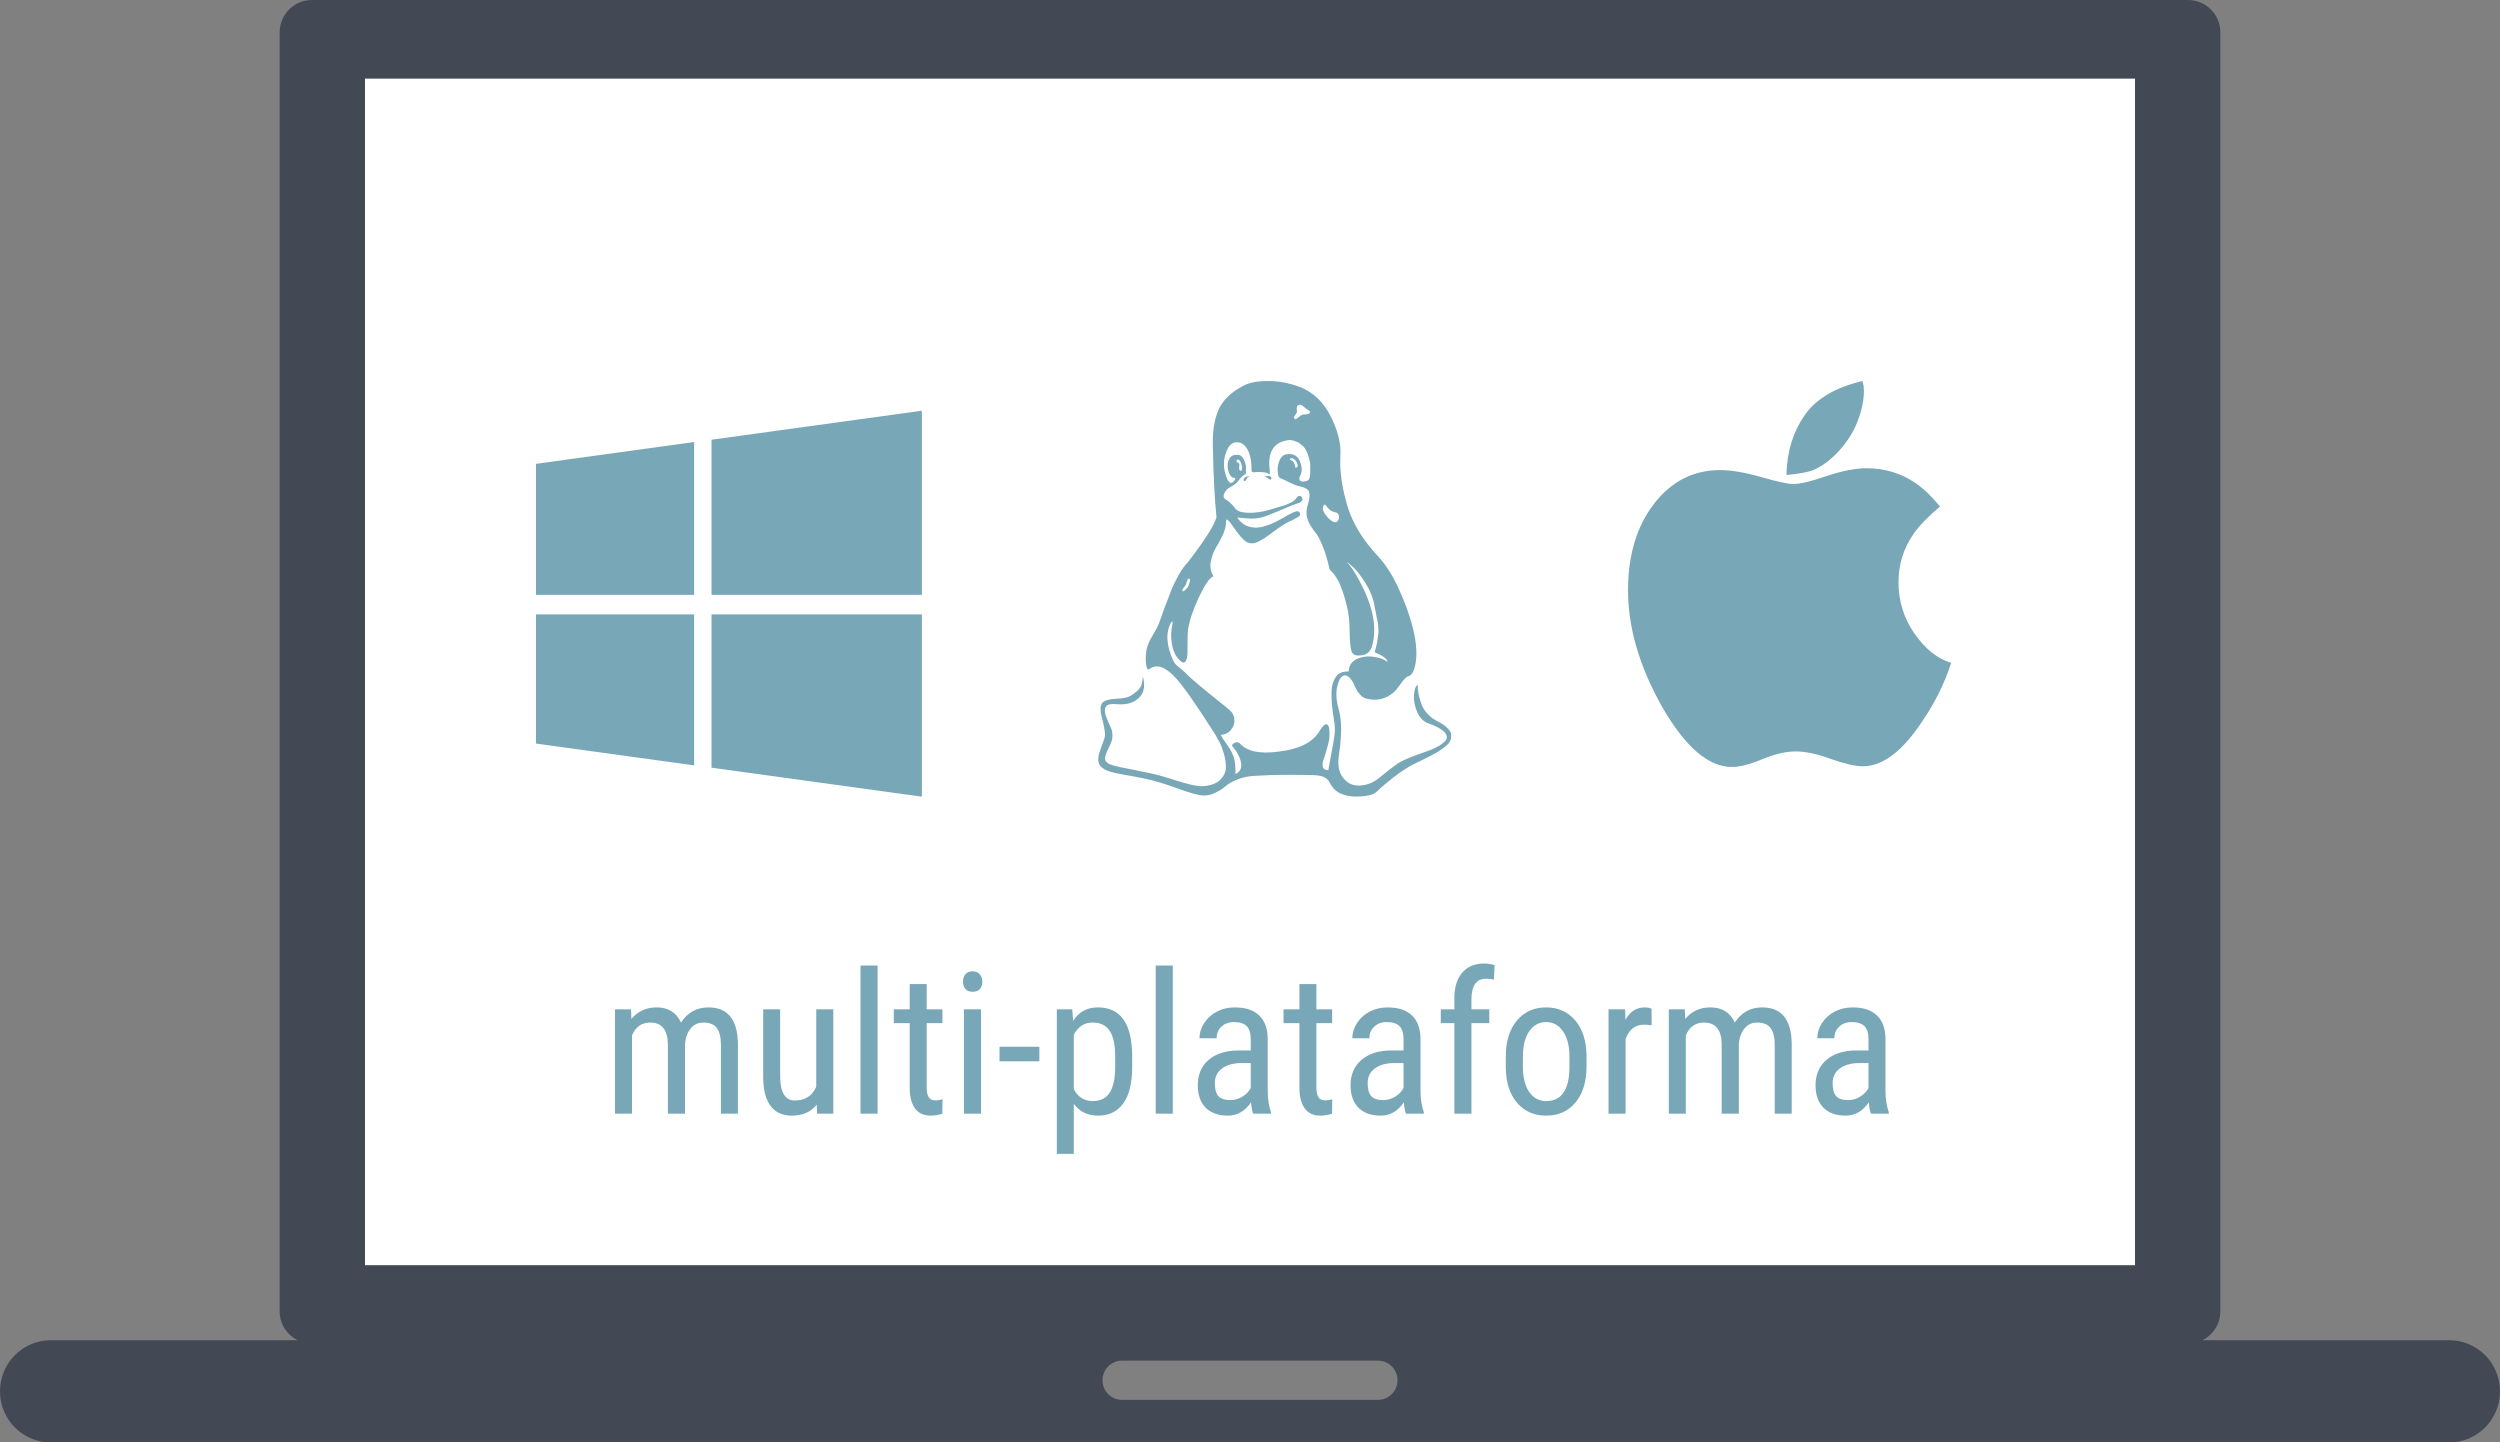 <?xml version="1.0" encoding="UTF-8" standalone="no"?>
<!-- Created with Inkscape (http://www.inkscape.org/) -->

<svg
   xmlns:dc="http://purl.org/dc/elements/1.1/"
   xmlns:cc="http://creativecommons.org/ns#"
   xmlns:rdf="http://www.w3.org/1999/02/22-rdf-syntax-ns#"
   xmlns:svg="http://www.w3.org/2000/svg"
   xmlns="http://www.w3.org/2000/svg"
   xmlns:sodipodi="http://sodipodi.sourceforge.net/DTD/sodipodi-0.dtd"
   xmlns:inkscape="http://www.inkscape.org/namespaces/inkscape"
   width="190.029"
   height="109.646"
   id="svg8417"
   version="1.1"
   inkscape:version="0.91 r13725"
   sodipodi:docname="multiplataforma.svg">
  <rect width="100%" height="100%" fill="#808080" stroke="none"/>
  <defs
     id="defs8419" />
  <sodipodi:namedview
     id="base"
     pagecolor="#ffffff"
     bordercolor="#666666"
     borderopacity="1.0"
     inkscape:pageopacity="0.0"
     inkscape:pageshadow="2"
     inkscape:zoom="5.6568542"
     inkscape:cx="96.721881"
     inkscape:cy="60.75247"
     inkscape:document-units="px"
     inkscape:current-layer="layer1"
     showgrid="false"
     fit-margin-top="0"
     fit-margin-left="0"
     fit-margin-right="0"
     fit-margin-bottom="0"
     inkscape:window-width="1680"
     inkscape:window-height="986"
     inkscape:window-x="0"
     inkscape:window-y="27"
     inkscape:window-maximized="1"
     inkscape:object-paths="true"
     inkscape:snap-intersection-paths="true"
     inkscape:object-nodes="true" />
  <g
     inkscape:label="Capa 1"
     inkscape:groupmode="layer"
     id="layer1"
     transform="translate(-624.859,-561.175)">
    <rect
       style="color:#000000;clip-rule:nonzero;display:inline;overflow:visible;visibility:visible;opacity:1;isolation:auto;mix-blend-mode:normal;color-interpolation:sRGB;color-interpolation-filters:linearRGB;solid-color:#000000;solid-opacity:1;fill:#ffffff;fill-opacity:1;fill-rule:nonzero;stroke:none;stroke-width:2;stroke-linecap:butt;stroke-linejoin:miter;stroke-miterlimit:4;stroke-dasharray:none;stroke-dashoffset:0;stroke-opacity:1;marker:none;color-rendering:auto;image-rendering:auto;shape-rendering:auto;text-rendering:auto;enable-background:accumulate"
       id="rect4217"
       width="134.549"
       height="90.219"
       x="652.599"
       y="567.138" />
    <g
       id="g4193"
       transform="matrix(0.732,0,0,0.732,137.526,236.625)"
       style="fill:#78a7b7" />
    <path
       style="font-style:normal;font-weight:normal;font-size:medium;line-height:125%;font-family:sans-serif;letter-spacing:2.745px;word-spacing:-0.081px;fill:#78a7b7;fill-opacity:1;stroke:none;stroke-width:1px;stroke-linecap:butt;stroke-linejoin:miter;stroke-opacity:1"
       d="M 96.312 28.963 C 95.549 28.963 94.937 29.087 94.479 29.334 C 93.538 29.839 92.915 30.457 92.609 31.186 C 92.304 31.902 92.164 32.79 92.188 33.848 C 92.235 36.175 92.328 37.996 92.469 39.312 C 92.304 39.924 91.576 41.069 90.283 42.75 C 90.048 42.985 89.819 43.302 89.596 43.701 C 89.372 44.101 89.196 44.46 89.066 44.777 C 88.937 45.095 88.76 45.553 88.537 46.152 C 88.326 46.752 88.174 47.175 88.08 47.422 C 87.998 47.633 87.868 47.88 87.691 48.162 C 87.515 48.444 87.373 48.72 87.268 48.99 C 87.162 49.261 87.104 49.567 87.092 49.908 C 87.08 50.167 87.092 50.39 87.127 50.578 C 87.174 50.86 87.263 50.948 87.393 50.842 C 87.921 50.442 88.586 50.677 89.385 51.547 C 89.949 52.158 90.941 53.579 92.363 55.812 C 92.481 56.012 92.597 56.224 92.715 56.447 C 92.832 56.682 92.945 56.989 93.051 57.365 C 93.157 57.753 93.197 58.099 93.174 58.404 C 93.162 58.71 93.028 58.993 92.77 59.252 C 92.523 59.511 92.146 59.674 91.641 59.744 C 91.37 59.779 91.04 59.756 90.652 59.674 C 90.276 59.592 89.795 59.458 89.207 59.27 C 88.619 59.081 88.184 58.951 87.902 58.881 C 87.491 58.787 86.905 58.663 86.141 58.51 C 85.388 58.369 84.893 58.264 84.658 58.193 C 84.259 58.088 84.041 57.934 84.006 57.734 C 83.971 57.57 84.054 57.288 84.254 56.889 C 84.454 56.489 84.553 56.202 84.553 56.025 C 84.565 55.896 84.559 55.766 84.535 55.637 C 84.512 55.507 84.483 55.408 84.447 55.338 C 84.424 55.267 84.377 55.161 84.307 55.02 C 84.236 54.878 84.19 54.774 84.166 54.703 C 83.954 54.209 83.925 53.874 84.078 53.697 C 84.184 53.544 84.436 53.486 84.836 53.521 C 85.435 53.58 85.923 53.493 86.299 53.258 C 86.922 52.87 87.11 52.247 86.863 51.389 C 86.863 51.788 86.791 52.087 86.65 52.287 C 86.509 52.487 86.263 52.693 85.91 52.904 C 85.71 53.022 85.359 53.092 84.854 53.115 C 84.348 53.139 84.012 53.222 83.848 53.363 C 83.73 53.469 83.666 53.626 83.654 53.838 C 83.654 54.049 83.683 54.267 83.742 54.49 C 83.801 54.702 83.859 54.95 83.918 55.232 C 83.977 55.514 84 55.749 83.988 55.938 C 83.977 56.067 83.872 56.383 83.672 56.889 C 83.472 57.406 83.431 57.8 83.549 58.07 C 83.608 58.2 83.707 58.31 83.848 58.404 C 83.989 58.51 84.183 58.599 84.43 58.67 C 84.688 58.74 84.923 58.793 85.135 58.828 C 85.346 58.875 85.64 58.928 86.016 58.986 C 86.392 59.057 86.693 59.115 86.916 59.162 C 87.668 59.315 88.526 59.569 89.49 59.922 C 90.454 60.274 91.106 60.455 91.447 60.467 C 91.776 60.479 92.087 60.409 92.381 60.256 C 92.686 60.115 92.945 59.95 93.156 59.762 C 93.368 59.574 93.68 59.399 94.092 59.234 C 94.515 59.07 94.985 58.98 95.502 58.969 C 95.737 58.957 96.077 58.94 96.523 58.916 C 96.97 58.904 97.306 58.898 97.529 58.898 C 98.54 58.898 99.303 58.904 99.82 58.916 C 100.173 58.928 100.449 58.98 100.648 59.074 C 100.848 59.18 100.978 59.298 101.037 59.428 C 101.096 59.557 101.189 59.703 101.318 59.867 C 101.459 60.043 101.636 60.185 101.848 60.291 C 102.294 60.503 102.819 60.584 103.418 60.537 C 104.017 60.502 104.415 60.391 104.615 60.203 C 104.944 59.886 105.385 59.509 105.938 59.074 C 106.502 58.639 107.008 58.311 107.455 58.088 C 107.549 58.041 107.706 57.963 107.93 57.857 C 108.153 57.752 108.341 57.658 108.494 57.576 C 108.647 57.506 108.829 57.412 109.041 57.295 C 109.264 57.177 109.441 57.065 109.57 56.959 C 109.711 56.865 109.851 56.754 109.992 56.625 C 110.133 56.496 110.223 56.366 110.258 56.236 C 110.305 56.107 110.322 55.977 110.311 55.848 C 110.299 55.707 110.229 55.567 110.1 55.426 C 109.97 55.273 109.788 55.125 109.553 54.984 C 109.517 54.961 109.416 54.908 109.252 54.826 C 109.099 54.732 108.977 54.656 108.883 54.598 C 108.789 54.527 108.665 54.415 108.512 54.262 C 108.359 54.097 108.235 53.926 108.141 53.75 C 108.058 53.574 107.977 53.339 107.895 53.045 C 107.812 52.739 107.766 52.405 107.754 52.041 C 107.589 52.182 107.494 52.464 107.471 52.887 C 107.459 53.298 107.548 53.721 107.736 54.156 C 107.936 54.591 108.229 54.873 108.617 55.002 C 108.993 55.131 109.294 55.273 109.518 55.426 C 109.753 55.567 109.898 55.732 109.957 55.92 C 110.028 56.108 109.923 56.306 109.641 56.518 C 109.359 56.741 108.906 56.958 108.283 57.17 C 107.425 57.464 106.814 57.712 106.449 57.912 C 106.097 58.124 105.574 58.516 104.881 59.092 C 104.411 59.48 103.91 59.685 103.381 59.709 C 102.852 59.744 102.423 59.55 102.094 59.127 C 101.765 58.716 101.66 58.129 101.777 57.365 C 102.001 55.896 101.995 54.75 101.76 53.928 C 101.572 53.281 101.531 52.71 101.637 52.217 C 101.742 51.723 101.908 51.436 102.131 51.354 C 102.354 51.271 102.595 51.448 102.854 51.883 C 102.877 51.942 102.929 52.058 103.012 52.234 C 103.094 52.399 103.158 52.517 103.205 52.588 C 103.264 52.658 103.345 52.752 103.451 52.869 C 103.557 52.975 103.687 53.051 103.84 53.098 C 104.004 53.145 104.193 53.174 104.404 53.186 C 104.804 53.197 105.163 53.116 105.48 52.939 C 105.798 52.763 106.033 52.569 106.186 52.357 C 106.35 52.134 106.507 51.922 106.66 51.723 C 106.825 51.523 106.966 51.412 107.084 51.389 C 107.213 51.365 107.33 51.235 107.436 51 C 107.541 50.765 107.613 50.443 107.648 50.031 C 107.684 49.608 107.655 49.109 107.561 48.533 C 107.384 47.511 107.031 46.386 106.502 45.164 C 105.985 43.942 105.402 42.984 104.756 42.291 C 103.592 41.057 102.812 39.775 102.412 38.447 C 102.001 37.049 101.824 35.792 101.883 34.676 C 101.942 33.877 101.765 33.012 101.354 32.084 C 100.954 31.144 100.42 30.427 99.75 29.934 C 99.327 29.616 98.805 29.375 98.182 29.211 C 97.559 29.035 96.935 28.951 96.312 28.963 z M 141.574 28.963 C 139.506 29.445 138.036 30.315 137.166 31.572 C 136.285 32.842 135.826 34.352 135.791 36.104 C 136.578 36.033 137.19 35.932 137.625 35.803 C 138.26 35.591 138.895 35.17 139.529 34.535 C 140.27 33.795 140.815 32.983 141.168 32.102 C 141.509 31.22 141.68 30.42 141.68 29.703 C 141.68 29.656 141.674 29.598 141.662 29.527 L 141.662 29.352 C 141.65 29.316 141.633 29.252 141.609 29.158 C 141.598 29.064 141.586 28.998 141.574 28.963 z M 98.799 30.762 C 98.905 30.762 99.044 30.849 99.221 31.025 C 99.256 31.049 99.308 31.084 99.379 31.131 C 99.461 31.178 99.516 31.221 99.539 31.256 C 99.574 31.291 99.592 31.32 99.592 31.344 C 99.568 31.402 99.516 31.443 99.434 31.467 C 99.351 31.49 99.262 31.502 99.168 31.502 C 99.074 31.502 99.021 31.508 99.01 31.52 C 98.916 31.555 98.828 31.607 98.746 31.678 C 98.664 31.748 98.598 31.803 98.551 31.838 C 98.504 31.873 98.457 31.873 98.41 31.838 C 98.363 31.767 98.346 31.719 98.357 31.695 C 98.369 31.66 98.404 31.608 98.463 31.537 C 98.522 31.455 98.557 31.391 98.568 31.344 C 98.592 31.273 98.592 31.201 98.568 31.131 C 98.557 31.049 98.562 30.973 98.586 30.902 C 98.621 30.82 98.693 30.773 98.799 30.762 z M 70.072 31.221 L 54.084 33.424 L 54.084 45.219 L 70.072 45.219 L 70.072 31.221 z M 98.094 33.441 C 98.282 33.477 98.439 33.523 98.568 33.582 C 98.698 33.629 98.834 33.718 98.975 33.848 C 99.127 33.965 99.25 34.14 99.344 34.375 C 99.45 34.61 99.533 34.905 99.592 35.258 L 99.592 35.91 C 99.592 36.286 99.514 36.498 99.361 36.545 C 99.115 36.627 98.94 36.627 98.834 36.545 C 98.728 36.451 98.74 36.292 98.869 36.068 C 98.987 35.775 98.963 35.433 98.799 35.045 C 98.634 34.657 98.333 34.482 97.898 34.518 C 97.605 34.529 97.393 34.687 97.264 34.992 C 97.134 35.298 97.088 35.599 97.123 35.893 C 97.158 36.186 97.222 36.338 97.316 36.35 C 97.387 36.361 97.593 36.457 97.934 36.633 C 98.286 36.809 98.552 36.914 98.729 36.949 C 99.187 37.043 99.445 37.191 99.504 37.391 C 99.574 37.59 99.551 37.884 99.434 38.271 C 99.316 38.648 99.279 38.96 99.326 39.207 C 99.373 39.466 99.463 39.701 99.592 39.912 C 99.721 40.124 99.855 40.316 99.996 40.492 C 100.149 40.668 100.326 40.999 100.525 41.48 C 100.725 41.962 100.908 42.568 101.072 43.297 L 101.195 43.42 C 101.278 43.49 101.355 43.578 101.426 43.684 C 101.508 43.789 101.601 43.937 101.707 44.125 C 101.813 44.301 101.925 44.565 102.043 44.918 C 102.172 45.271 102.289 45.676 102.395 46.135 C 102.524 46.675 102.588 47.305 102.588 48.021 C 102.6 48.738 102.648 49.232 102.73 49.502 C 102.825 49.761 103.054 49.865 103.418 49.818 C 103.876 49.795 104.17 49.548 104.299 49.078 C 104.687 47.715 104.368 46.082 103.346 44.178 C 102.958 43.437 102.624 42.95 102.342 42.715 C 102.753 42.95 103.176 43.391 103.611 44.037 C 104.046 44.684 104.322 45.289 104.439 45.854 C 104.451 45.912 104.48 46.07 104.527 46.328 C 104.586 46.575 104.615 46.723 104.615 46.77 C 104.627 46.805 104.65 46.921 104.686 47.121 C 104.733 47.321 104.758 47.451 104.758 47.51 C 104.758 47.569 104.764 47.687 104.775 47.863 C 104.787 48.028 104.781 48.156 104.758 48.25 C 104.746 48.344 104.727 48.474 104.703 48.639 C 104.691 48.791 104.662 48.943 104.615 49.096 C 104.58 49.237 104.539 49.396 104.492 49.572 C 105.139 49.854 105.463 50.101 105.463 50.312 C 105.216 50.113 104.863 49.985 104.404 49.926 C 103.946 49.855 103.517 49.914 103.117 50.102 C 102.729 50.29 102.529 50.6 102.518 51.035 C 102.094 51.035 101.795 51.142 101.619 51.354 C 101.361 51.659 101.225 52.077 101.213 52.605 C 101.201 53.123 101.242 53.692 101.336 54.314 C 101.442 54.926 101.484 55.355 101.461 55.602 C 101.437 55.978 101.354 56.506 101.213 57.188 C 101.084 57.869 101.002 58.322 100.967 58.545 C 100.72 58.533 100.578 58.44 100.543 58.264 C 100.508 58.099 100.543 57.882 100.648 57.611 C 100.907 56.824 101.043 56.284 101.055 55.99 C 101.078 55.45 101.02 55.143 100.879 55.072 C 100.75 54.978 100.55 55.155 100.279 55.602 C 99.762 56.448 98.721 56.958 97.158 57.135 C 95.748 57.323 94.773 57.111 94.232 56.5 C 94.115 56.418 93.996 56.4 93.879 56.447 C 93.761 56.506 93.686 56.566 93.65 56.625 C 93.639 56.649 93.65 56.683 93.686 56.73 L 93.844 56.941 C 93.926 57.035 93.992 57.129 94.039 57.223 C 94.497 58.022 94.455 58.564 93.914 58.846 C 93.914 58.305 93.873 57.888 93.791 57.594 C 93.709 57.312 93.544 56.995 93.297 56.643 C 93.05 56.302 92.881 56.042 92.787 55.865 C 93.14 55.83 93.404 55.696 93.58 55.461 C 93.768 55.226 93.85 54.973 93.826 54.703 C 93.814 54.433 93.715 54.209 93.527 54.033 C 93.422 53.927 92.874 53.481 91.887 52.693 C 90.899 51.894 90.29 51.358 90.055 51.088 C 90.008 51.041 89.866 50.924 89.631 50.736 C 89.396 50.548 89.248 50.383 89.189 50.242 C 88.649 49.055 88.591 48.08 89.014 47.316 L 89.084 47.229 C 89.143 47.217 89.149 47.322 89.102 47.545 C 89.031 47.874 89.008 48.202 89.031 48.531 C 89.078 49.272 89.29 49.825 89.666 50.189 C 89.913 50.436 90.084 50.419 90.178 50.137 C 90.248 50.043 90.277 49.695 90.266 49.096 C 90.266 48.496 90.277 48.092 90.301 47.881 C 90.395 47.211 90.671 46.382 91.129 45.395 C 91.599 44.407 91.97 43.877 92.24 43.807 C 92.029 43.466 91.959 43.097 92.029 42.697 C 92.112 42.298 92.234 41.956 92.398 41.674 C 92.575 41.392 92.751 41.069 92.928 40.705 C 93.104 40.329 93.191 39.993 93.191 39.699 C 93.191 39.617 93.197 39.559 93.209 39.523 C 93.244 39.418 93.392 39.548 93.65 39.912 C 94.144 40.641 94.515 41.07 94.762 41.199 C 95.02 41.34 95.308 41.334 95.625 41.182 C 95.942 41.029 96.331 40.774 96.789 40.422 C 97.259 40.069 97.657 39.811 97.986 39.646 C 98.022 39.635 98.076 39.611 98.146 39.576 C 98.229 39.529 98.287 39.5 98.322 39.488 C 98.369 39.465 98.422 39.436 98.48 39.4 C 98.551 39.365 98.603 39.336 98.639 39.312 C 98.674 39.289 98.711 39.266 98.746 39.242 C 98.781 39.207 98.805 39.176 98.816 39.152 C 98.828 39.117 98.834 39.088 98.834 39.064 C 98.81 38.959 98.756 38.895 98.674 38.871 C 98.603 38.848 98.504 38.865 98.375 38.924 C 98.246 38.971 98.098 39.041 97.934 39.135 C 97.781 39.217 97.606 39.318 97.406 39.436 C 97.218 39.541 97.024 39.64 96.824 39.734 C 96.624 39.828 96.413 39.912 96.189 39.982 C 95.966 40.053 95.754 40.094 95.555 40.105 C 95.061 40.117 94.667 39.987 94.373 39.717 C 94.185 39.54 94.086 39.43 94.074 39.383 C 94.062 39.336 94.115 39.324 94.232 39.348 C 94.867 39.43 95.331 39.442 95.625 39.383 C 95.931 39.336 96.342 39.2 96.859 38.977 C 96.965 38.93 97.229 38.819 97.652 38.643 C 98.087 38.455 98.421 38.324 98.656 38.254 C 98.797 38.219 98.892 38.166 98.939 38.096 C 98.998 38.013 99.016 37.944 98.992 37.885 C 98.98 37.814 98.945 37.76 98.887 37.725 C 98.757 37.654 98.639 37.703 98.533 37.867 C 98.474 37.973 98.352 38.078 98.164 38.184 C 97.976 38.278 97.799 38.353 97.635 38.412 C 97.482 38.459 97.282 38.519 97.035 38.59 C 96.788 38.66 96.652 38.701 96.629 38.713 C 95.982 38.913 95.384 39 94.832 38.977 C 94.573 38.965 94.362 38.93 94.197 38.871 C 94.044 38.801 93.938 38.725 93.879 38.643 C 93.82 38.549 93.727 38.436 93.598 38.307 C 93.468 38.166 93.321 38.049 93.156 37.955 C 93.039 37.896 92.992 37.79 93.016 37.637 C 93.051 37.484 93.144 37.327 93.297 37.162 C 93.309 37.15 93.427 37.079 93.65 36.949 C 93.885 36.808 94.051 36.668 94.145 36.527 C 94.25 36.363 94.433 36.192 94.691 36.016 C 94.703 35.969 94.709 35.839 94.709 35.627 C 94.721 35.415 94.666 35.186 94.549 34.939 C 94.431 34.693 94.274 34.57 94.074 34.57 C 93.792 34.559 93.592 34.64 93.475 34.816 C 93.357 34.993 93.303 35.21 93.314 35.469 C 93.326 35.692 93.381 35.892 93.475 36.068 C 93.58 36.233 93.674 36.314 93.756 36.314 C 93.885 36.303 93.926 36.349 93.879 36.455 C 93.808 36.584 93.715 36.668 93.598 36.703 C 93.515 36.727 93.42 36.651 93.314 36.475 C 93.22 36.287 93.145 36.063 93.086 35.805 C 93.039 35.546 93.021 35.329 93.033 35.152 C 93.057 34.788 93.15 34.44 93.314 34.111 C 93.491 33.771 93.739 33.605 94.057 33.617 C 94.386 33.629 94.65 33.829 94.85 34.217 C 95.049 34.605 95.143 35.135 95.131 35.805 C 95.166 35.887 95.255 35.916 95.396 35.893 C 95.549 35.869 95.742 35.869 95.977 35.893 C 96.223 35.904 96.4 35.963 96.506 36.068 C 96.518 36.068 96.523 35.979 96.523 35.803 C 96.312 34.322 96.836 33.535 98.094 33.441 z M 52.762 33.6 L 40.738 35.258 L 40.738 45.219 L 52.762 45.219 L 52.762 33.6 z M 98.199 34.834 C 98.234 34.822 98.287 34.84 98.357 34.887 C 98.428 34.934 98.492 35.009 98.551 35.115 C 98.61 35.209 98.639 35.322 98.639 35.451 L 98.604 35.504 C 98.509 35.563 98.463 35.574 98.463 35.539 C 98.416 35.222 98.311 35.039 98.146 34.992 C 98.123 34.98 98.1 34.969 98.076 34.957 C 97.994 34.886 98.035 34.846 98.199 34.834 z M 94.145 34.939 C 94.215 34.963 94.279 35.052 94.338 35.205 C 94.408 35.358 94.426 35.533 94.391 35.732 C 94.391 35.768 94.373 35.785 94.338 35.785 C 94.209 35.785 94.162 35.669 94.197 35.434 C 94.233 35.257 94.192 35.17 94.074 35.17 C 94.039 35.158 94.008 35.121 93.984 35.062 C 93.984 34.957 94.039 34.916 94.145 34.939 z M 141.873 35.592 C 141.039 35.592 140.023 35.792 138.824 36.191 C 137.672 36.591 136.832 36.791 136.303 36.791 C 135.903 36.791 135.091 36.614 133.869 36.262 C 132.635 35.909 131.596 35.732 130.75 35.732 C 128.728 35.732 127.059 36.579 125.742 38.271 C 124.414 39.987 123.75 42.186 123.75 44.865 C 123.75 47.709 124.614 50.665 126.342 53.732 C 128.093 56.776 129.862 58.299 131.648 58.299 C 132.248 58.299 133.023 58.099 133.975 57.699 C 134.927 57.311 135.762 57.117 136.479 57.117 C 137.242 57.117 138.13 57.306 139.141 57.682 C 140.21 58.058 141.033 58.246 141.609 58.246 C 143.114 58.246 144.624 57.095 146.141 54.791 C 147.128 53.322 147.85 51.852 148.309 50.383 C 147.263 50.065 146.334 49.326 145.523 48.162 C 144.712 46.999 144.307 45.688 144.307 44.23 C 144.307 42.902 144.689 41.687 145.453 40.582 C 145.864 39.983 146.534 39.289 147.463 38.502 C 146.852 37.75 146.24 37.161 145.629 36.738 C 144.524 35.974 143.272 35.592 141.873 35.592 z M 96.418 36.174 C 96.324 36.168 96.207 36.197 96.066 36.262 C 96.184 36.226 96.283 36.256 96.365 36.35 C 96.459 36.432 96.529 36.467 96.576 36.455 C 96.647 36.42 96.664 36.367 96.629 36.297 C 96.582 36.22 96.512 36.18 96.418 36.174 z M 94.867 36.209 C 94.644 36.244 94.531 36.334 94.531 36.475 C 94.531 36.545 94.56 36.574 94.619 36.562 C 94.666 36.562 94.715 36.508 94.762 36.402 C 94.82 36.285 94.914 36.221 95.043 36.209 L 94.867 36.209 z M 100.719 38.359 C 100.73 38.359 100.756 38.383 100.791 38.43 C 100.826 38.465 100.855 38.502 100.879 38.537 C 100.914 38.572 100.955 38.619 101.002 38.678 C 101.061 38.736 101.119 38.783 101.178 38.818 C 101.248 38.865 101.332 38.9 101.426 38.924 C 101.532 38.936 101.607 38.965 101.654 39.012 C 101.713 39.047 101.754 39.113 101.777 39.207 C 101.801 39.336 101.778 39.453 101.707 39.559 C 101.648 39.664 101.567 39.711 101.461 39.699 C 101.249 39.652 101.02 39.472 100.773 39.154 C 100.527 38.825 100.484 38.565 100.648 38.377 C 100.684 38.353 100.707 38.348 100.719 38.359 z M 90.389 43.984 C 90.412 43.996 90.43 44.008 90.441 44.02 C 90.453 44.031 90.459 44.049 90.459 44.072 L 90.459 44.125 C 90.459 44.137 90.453 44.16 90.441 44.195 C 90.441 44.219 90.436 44.242 90.424 44.266 C 90.412 44.289 90.4 44.324 90.389 44.371 C 90.377 44.418 90.365 44.459 90.354 44.494 C 90.307 44.612 90.231 44.718 90.125 44.812 C 90.031 44.907 89.959 44.947 89.912 44.936 C 89.842 44.912 89.847 44.842 89.93 44.725 C 90.012 44.631 90.072 44.553 90.107 44.494 C 90.143 44.435 90.172 44.36 90.195 44.266 C 90.231 44.16 90.26 44.084 90.283 44.037 C 90.307 43.99 90.342 43.973 90.389 43.984 z M 40.738 46.699 L 40.738 56.518 L 52.762 58.176 L 52.762 46.699 L 40.738 46.699 z M 54.084 46.699 L 54.084 58.352 L 70.072 60.555 L 70.072 46.699 L 54.084 46.699 z M 112.83 73.238 C 112.111 73.238 111.554 73.465 111.158 73.92 C 110.767 74.37 110.563 74.998 110.549 75.805 L 110.549 76.721 L 109.516 76.721 L 109.516 77.77 L 110.549 77.77 L 110.549 84.654 L 111.848 84.654 L 111.848 77.77 L 113.203 77.77 L 113.203 76.721 L 111.848 76.721 L 111.848 75.973 C 111.848 74.922 112.215 74.396 112.953 74.396 C 113.163 74.396 113.363 74.419 113.549 74.463 L 113.613 73.363 C 113.349 73.28 113.089 73.238 112.83 73.238 z M 65.41 73.393 L 65.41 84.654 L 66.707 84.654 L 66.707 73.393 L 65.41 73.393 z M 87.848 73.393 L 87.848 84.654 L 89.145 84.654 L 89.145 73.393 L 87.848 73.393 z M 73.93 73.832 C 73.685 73.832 73.503 73.907 73.381 74.059 C 73.259 74.21 73.197 74.397 73.197 74.617 C 73.197 74.837 73.259 75.019 73.381 75.166 C 73.503 75.313 73.685 75.387 73.93 75.387 C 74.179 75.387 74.366 75.313 74.488 75.166 C 74.61 75.019 74.67 74.837 74.67 74.617 C 74.67 74.402 74.608 74.218 74.48 74.066 C 74.358 73.91 74.174 73.832 73.93 73.832 z M 69.148 74.801 L 69.148 76.721 L 67.939 76.721 L 67.939 77.77 L 69.148 77.77 L 69.148 82.697 C 69.148 83.367 69.284 83.885 69.553 84.252 C 69.822 84.619 70.213 84.801 70.727 84.801 C 71.035 84.801 71.334 84.752 71.627 84.654 L 71.643 83.555 C 71.467 83.613 71.292 83.643 71.121 83.643 C 70.872 83.643 70.696 83.562 70.594 83.4 C 70.491 83.239 70.439 83.002 70.439 82.689 L 70.439 77.77 L 71.635 77.77 L 71.635 76.721 L 70.439 76.721 L 70.439 74.801 L 69.148 74.801 z M 98.773 74.801 L 98.773 76.721 L 97.562 76.721 L 97.562 77.77 L 98.773 77.77 L 98.773 82.697 C 98.773 83.367 98.907 83.885 99.176 84.252 C 99.445 84.619 99.836 84.801 100.35 84.801 C 100.658 84.801 100.959 84.752 101.252 84.654 L 101.266 83.555 C 101.09 83.613 100.917 83.643 100.746 83.643 C 100.497 83.643 100.319 83.562 100.217 83.4 C 100.114 83.239 100.062 83.002 100.062 82.689 L 100.062 77.77 L 101.258 77.77 L 101.258 76.721 L 100.062 76.721 L 100.062 74.801 L 98.773 74.801 z M 49.908 76.574 C 49.116 76.574 48.478 76.868 47.994 77.455 L 47.965 76.721 L 46.748 76.721 L 46.748 84.654 L 48.039 84.654 L 48.039 78.709 C 48.308 78.054 48.769 77.727 49.424 77.727 C 50.304 77.727 50.751 78.275 50.766 79.375 L 50.766 84.654 L 52.072 84.654 L 52.072 79.338 C 52.111 78.869 52.252 78.483 52.496 78.18 C 52.741 77.877 53.06 77.727 53.451 77.727 C 53.94 77.727 54.287 77.867 54.492 78.15 C 54.698 78.429 54.799 78.857 54.799 79.434 L 54.799 84.654 L 56.09 84.654 L 56.09 79.309 C 56.056 77.485 55.307 76.574 53.846 76.574 C 52.956 76.574 52.262 76.959 51.764 77.727 C 51.412 76.959 50.793 76.574 49.908 76.574 z M 83.441 76.574 C 82.63 76.574 82.005 76.917 81.57 77.602 L 81.504 76.721 L 80.332 76.721 L 80.332 87.705 L 81.621 87.705 L 81.621 83.9 C 82.051 84.502 82.666 84.801 83.463 84.801 C 84.289 84.801 84.927 84.493 85.377 83.877 C 85.832 83.261 86.059 82.325 86.059 81.068 L 86.059 80.203 C 86.044 78.996 85.821 78.091 85.391 77.484 C 84.96 76.878 84.312 76.574 83.441 76.574 z M 93.859 76.574 C 93.361 76.574 92.91 76.68 92.504 76.891 C 92.098 77.101 91.775 77.39 91.535 77.762 C 91.296 78.128 91.176 78.514 91.176 78.92 L 92.475 78.92 C 92.475 78.563 92.595 78.271 92.84 78.041 C 93.084 77.806 93.404 77.689 93.795 77.689 C 94.225 77.689 94.544 77.79 94.754 77.99 C 94.964 78.191 95.07 78.528 95.07 79.002 L 95.07 79.846 L 94.117 79.846 C 93.164 79.855 92.413 80.096 91.865 80.57 C 91.318 81.044 91.045 81.686 91.045 82.492 C 91.045 83.225 91.246 83.795 91.646 84.201 C 92.052 84.602 92.613 84.801 93.332 84.801 C 94.046 84.801 94.632 84.464 95.092 83.789 C 95.126 84.195 95.182 84.483 95.26 84.654 L 96.609 84.654 L 96.609 84.537 C 96.448 84.087 96.366 83.558 96.361 82.947 L 96.361 78.943 C 96.352 78.171 96.132 77.584 95.707 77.184 C 95.287 76.778 94.671 76.574 93.859 76.574 z M 105.475 76.574 C 104.976 76.574 104.525 76.68 104.119 76.891 C 103.713 77.101 103.39 77.39 103.15 77.762 C 102.911 78.128 102.791 78.514 102.791 78.92 L 104.09 78.92 C 104.09 78.563 104.211 78.271 104.455 78.041 C 104.7 77.806 105.017 77.689 105.408 77.689 C 105.838 77.689 106.159 77.79 106.369 77.99 C 106.579 78.191 106.686 78.528 106.686 79.002 L 106.686 79.846 L 105.73 79.846 C 104.777 79.855 104.028 80.096 103.48 80.57 C 102.933 81.044 102.658 81.686 102.658 82.492 C 102.658 83.225 102.859 83.795 103.26 84.201 C 103.666 84.602 104.229 84.801 104.947 84.801 C 105.661 84.801 106.248 84.464 106.707 83.789 C 106.741 84.195 106.797 84.483 106.875 84.654 L 108.225 84.654 L 108.225 84.537 C 108.063 84.087 107.979 83.558 107.975 82.947 L 107.975 78.943 C 107.965 78.171 107.748 77.584 107.322 77.184 C 106.902 76.778 106.286 76.574 105.475 76.574 z M 117.516 76.574 C 116.597 76.574 115.855 76.911 115.293 77.586 C 114.736 78.256 114.457 79.169 114.457 80.322 L 114.457 81.188 C 114.477 82.297 114.762 83.176 115.314 83.826 C 115.872 84.476 116.61 84.801 117.529 84.801 C 118.458 84.801 119.201 84.467 119.758 83.797 C 120.315 83.127 120.594 82.217 120.594 81.068 L 120.594 80.232 C 120.579 79.103 120.291 78.212 119.729 77.557 C 119.171 76.902 118.435 76.574 117.516 76.574 z M 125.023 76.574 C 124.388 76.574 123.896 76.892 123.549 77.527 L 123.527 76.721 L 122.266 76.721 L 122.266 84.654 L 123.564 84.654 L 123.564 78.98 C 123.828 78.252 124.292 77.887 124.957 77.887 C 125.167 77.887 125.363 77.904 125.543 77.938 L 125.537 76.678 C 125.4 76.609 125.229 76.574 125.023 76.574 z M 130.01 76.574 C 129.218 76.574 128.58 76.868 128.096 77.455 L 128.066 76.721 L 126.85 76.721 L 126.85 84.654 L 128.141 84.654 L 128.141 78.709 C 128.409 78.054 128.87 77.727 129.525 77.727 C 130.405 77.727 130.853 78.275 130.867 79.375 L 130.867 84.654 L 132.172 84.654 L 132.172 79.338 C 132.211 78.869 132.353 78.483 132.598 78.18 C 132.842 77.877 133.16 77.727 133.551 77.727 C 134.04 77.727 134.386 77.867 134.592 78.15 C 134.797 78.429 134.9 78.857 134.9 79.434 L 134.9 84.654 L 136.191 84.654 L 136.191 79.309 C 136.157 77.485 135.409 76.574 133.947 76.574 C 133.058 76.574 132.364 76.959 131.865 77.727 C 131.513 76.959 130.895 76.574 130.01 76.574 z M 140.818 76.574 C 140.32 76.574 139.867 76.68 139.461 76.891 C 139.055 77.101 138.734 77.39 138.494 77.762 C 138.255 78.128 138.135 78.514 138.135 78.92 L 139.432 78.92 C 139.432 78.563 139.554 78.271 139.799 78.041 C 140.043 77.806 140.361 77.689 140.752 77.689 C 141.182 77.689 141.503 77.79 141.713 77.99 C 141.923 78.191 142.027 78.528 142.027 79.002 L 142.027 79.846 L 141.074 79.846 C 140.121 79.855 139.372 80.096 138.824 80.57 C 138.277 81.044 138.002 81.686 138.002 82.492 C 138.002 83.225 138.203 83.795 138.604 84.201 C 139.009 84.602 139.57 84.801 140.289 84.801 C 141.003 84.801 141.589 84.464 142.049 83.789 C 142.083 84.195 142.141 84.483 142.219 84.654 L 143.568 84.654 L 143.568 84.537 C 143.407 84.087 143.323 83.558 143.318 82.947 L 143.318 78.943 C 143.309 78.171 143.091 77.584 142.666 77.184 C 142.246 76.778 141.63 76.574 140.818 76.574 z M 58.012 76.721 L 58.012 81.891 C 58.017 82.839 58.202 83.562 58.568 84.061 C 58.935 84.554 59.477 84.801 60.195 84.801 C 61.021 84.801 61.65 84.521 62.08 83.959 L 62.109 84.654 L 63.342 84.654 L 63.342 76.721 L 62.045 76.721 L 62.045 82.594 C 61.747 83.298 61.203 83.65 60.416 83.65 C 59.673 83.65 59.301 83.032 59.301 81.795 L 59.301 76.721 L 58.012 76.721 z M 73.27 76.721 L 73.27 84.654 L 74.568 84.654 L 74.568 76.721 L 73.27 76.721 z M 117.516 77.689 C 118.058 77.689 118.49 77.926 118.812 78.4 C 119.135 78.87 119.297 79.511 119.297 80.322 L 119.297 81.217 C 119.263 82.869 118.673 83.695 117.529 83.695 C 116.987 83.695 116.555 83.462 116.232 82.998 C 115.915 82.529 115.756 81.885 115.756 81.068 L 115.756 80.314 C 115.756 79.508 115.915 78.87 116.232 78.4 C 116.555 77.926 116.983 77.689 117.516 77.689 z M 83.037 77.727 C 83.643 77.727 84.084 77.938 84.357 78.363 C 84.631 78.784 84.768 79.438 84.768 80.328 L 84.768 81.121 C 84.763 81.991 84.62 82.639 84.342 83.064 C 84.068 83.485 83.639 83.695 83.053 83.695 C 82.417 83.695 81.939 83.391 81.621 82.785 L 81.621 78.656 C 81.944 78.035 82.416 77.727 83.037 77.727 z M 75.977 79.566 L 75.977 80.674 L 79.004 80.674 L 79.004 79.566 L 75.977 79.566 z M 94.336 80.805 L 95.07 80.805 L 95.07 82.697 C 94.938 82.961 94.728 83.181 94.439 83.357 C 94.151 83.533 93.847 83.621 93.529 83.621 C 93.099 83.621 92.794 83.521 92.613 83.32 C 92.432 83.115 92.342 82.788 92.342 82.338 C 92.342 81.859 92.52 81.487 92.877 81.223 C 93.234 80.954 93.72 80.814 94.336 80.805 z M 105.951 80.805 L 106.686 80.805 L 106.686 82.697 C 106.554 82.961 106.343 83.181 106.055 83.357 C 105.766 83.533 105.462 83.621 105.145 83.621 C 104.714 83.621 104.409 83.521 104.229 83.32 C 104.048 83.115 103.957 82.788 103.957 82.338 C 103.957 81.859 104.135 81.487 104.492 81.223 C 104.849 80.954 105.335 80.814 105.951 80.805 z M 141.295 80.805 L 142.027 80.805 L 142.027 82.697 C 141.895 82.961 141.685 83.181 141.396 83.357 C 141.108 83.533 140.806 83.621 140.488 83.621 C 140.058 83.621 139.751 83.521 139.57 83.32 C 139.389 83.115 139.301 82.788 139.301 82.338 C 139.301 81.859 139.479 81.487 139.836 81.223 C 140.193 80.954 140.679 80.814 141.295 80.805 z "
       transform="translate(624.859,561.175)"
       id="path4152" />
    <path
       style="color:#000000;clip-rule:nonzero;display:inline;overflow:visible;visibility:visible;opacity:1;isolation:auto;mix-blend-mode:normal;color-interpolation:sRGB;color-interpolation-filters:linearRGB;solid-color:#000000;solid-opacity:1;fill:#424854;fill-opacity:1;fill-rule:nonzero;stroke:none;stroke-width:2;stroke-linecap:butt;stroke-linejoin:miter;stroke-miterlimit:4;stroke-dasharray:none;stroke-dashoffset:0;stroke-opacity:1;marker:none;color-rendering:auto;image-rendering:auto;shape-rendering:auto;text-rendering:auto;enable-background:accumulate"
       d="M 23.721 0 C 22.356 0 21.258 1.098 21.258 2.463 L 21.258 99.682 C 21.258 100.643 21.81 101.463 22.609 101.869 L 3.889 101.869 C 1.734 101.869 0 103.603 0 105.758 C 0 107.912 1.734 109.646 3.889 109.646 L 186.141 109.646 C 188.295 109.646 190.029 107.912 190.029 105.758 C 190.029 103.603 188.295 101.869 186.141 101.869 L 167.42 101.869 C 168.22 101.463 168.771 100.643 168.771 99.682 L 168.771 2.463 C 168.771 1.098 167.673 0 166.309 0 L 23.721 0 z M 27.74 5.963 L 162.289 5.963 L 162.289 96.182 L 27.74 96.182 L 27.74 5.963 z M 85.293 103.424 L 104.736 103.424 C 105.562 103.424 106.227 104.09 106.227 104.916 C 106.227 105.742 105.562 106.406 104.736 106.406 L 85.293 106.406 C 84.467 106.406 83.803 105.742 83.803 104.916 C 83.803 104.09 84.467 103.424 85.293 103.424 z "
       id="rect4179"
       transform="translate(624.859,561.175)" />
  </g>
</svg>
